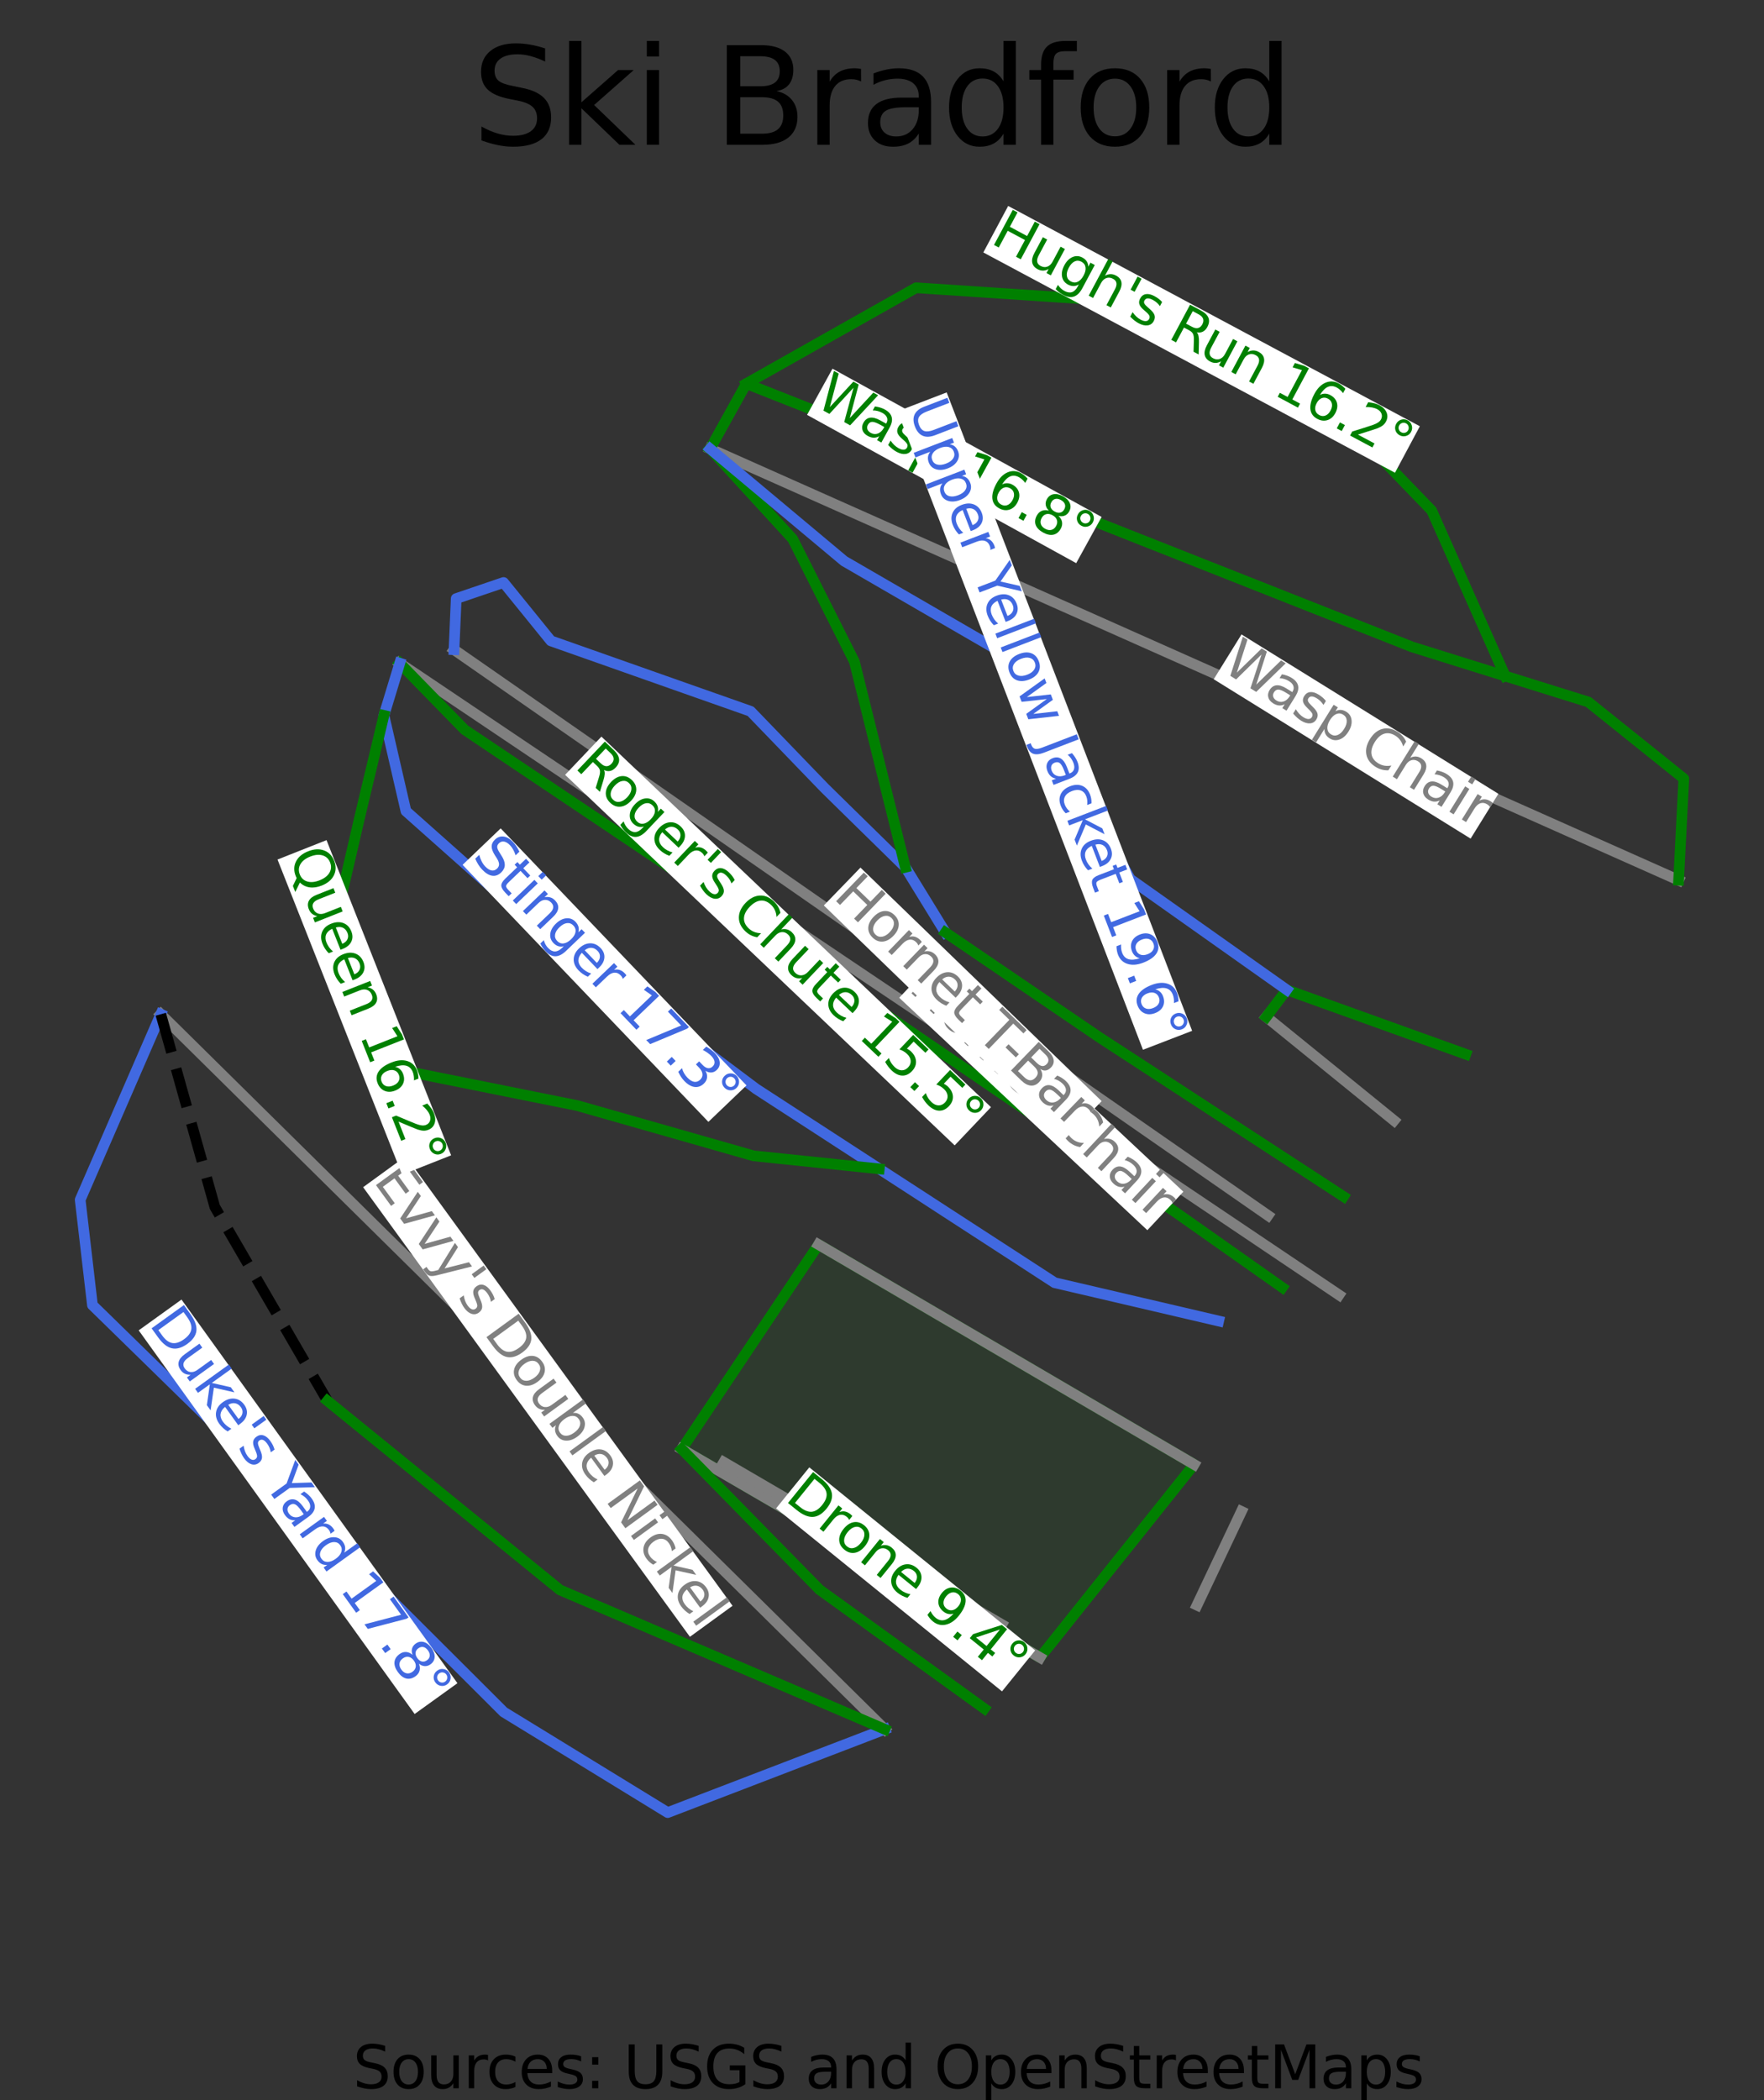 <?xml version="1.0" encoding="utf-8" standalone="no"?>
<!DOCTYPE svg PUBLIC "-//W3C//DTD SVG 1.1//EN"
  "http://www.w3.org/Graphics/SVG/1.1/DTD/svg11.dtd">
<svg height="78.695pt" version="1.1" viewBox="0 0 66.12 78.695" width="66.12pt" xmlns="http://www.w3.org/2000/svg" xmlns:xlink="http://www.w3.org/1999/xlink">
 <rect x="0" y="0" width="66.12" height="78.695" fill="#333333" stroke="none"/>
 <defs>
  <style type="text/css">*{stroke-linecap:butt;stroke-linejoin:round;}</style>
 </defs>
 <g id="figure_1">
  <g id="patch_1">
   <path d="M 0 78.695 
L 66.12 78.695 
L 66.12 0 
L 0 0 
z
" style="fill:none;"/>
  </g>
  <g id="axes_1">
   <g id="patch_2">
    <path clip-path="url(#pa4a0d0b57b)" d="M 30.68 46.631 
L 30.68 46.631 
L 30.039 47.589 
L 29.398 48.547 
L 28.758 49.505 
L 28.117 50.463 
L 27.476 51.421 
L 26.835 52.38 
L 26.194 53.338 
L 25.553 54.296 
L 27.232 55.272 
L 28.91 56.248 
L 30.589 57.224 
L 32.268 58.2 
L 33.946 59.176 
L 35.625 60.152 
L 37.303 61.128 
L 38.982 62.104 
L 39.704 61.2 
L 40.426 60.295 
L 41.148 59.391 
L 41.87 58.487 
L 42.593 57.583 
L 43.315 56.679 
L 44.037 55.775 
L 44.759 54.87 
z
" style="fill:#008000;opacity:0.1;"/>
   </g>
   <g id="patch_3">
    <path clip-path="url(#pa4a0d0b57b)" d="M 30.68 46.631 
L 30.68 46.631 
L 30.039 47.589 
L 29.398 48.547 
L 28.758 49.505 
L 28.117 50.463 
L 27.476 51.421 
L 26.835 52.38 
L 26.194 53.338 
L 25.553 54.296 
L 27.232 55.272 
L 28.91 56.248 
L 30.589 57.224 
L 32.268 58.2 
L 33.946 59.176 
L 35.625 60.152 
L 37.303 61.128 
L 38.982 62.104 
L 39.704 61.2 
L 40.426 60.295 
L 41.148 59.391 
L 41.87 58.487 
L 42.593 57.583 
L 43.315 56.679 
L 44.037 55.775 
L 44.759 54.87 
z
" style="fill:none;stroke:#008000;stroke-linejoin:miter;stroke-width:0.4;"/>
   </g>
   <g id="line2d_1">
    <path clip-path="url(#pa4a0d0b57b)" d="M 33.165 64.793 
L 29.294 60.972 
L 26.128 57.847 
L 22.962 54.721 
L 20.534 52.324 
L 18.106 49.927 
L 13.707 45.584 
L 9.308 41.241 
L 6.027 38.002 
" style="fill:none;stroke:#808080;stroke-linecap:square;stroke-width:0.4;"/>
   </g>
   <g id="line2d_2">
    <path clip-path="url(#pa4a0d0b57b)" d="M 46.532 56.63 
L 44.868 60.143 
" style="fill:none;stroke:#808080;stroke-linecap:square;stroke-width:0.4;"/>
   </g>
   <g id="line2d_3">
    <path clip-path="url(#pa4a0d0b57b)" d="M 44.759 54.87 
L 41.239 52.811 
L 37.72 50.751 
L 34.2 48.691 
L 30.68 46.631 
" style="fill:none;stroke:#808080;stroke-linecap:square;stroke-width:0.4;"/>
   </g>
   <g id="line2d_4">
    <path clip-path="url(#pa4a0d0b57b)" d="M 38.982 62.104 
L 35.625 60.152 
L 32.268 58.2 
L 28.91 56.248 
L 25.553 54.296 
" style="fill:none;stroke:#808080;stroke-linecap:square;stroke-width:0.4;"/>
   </g>
   <g id="line2d_5">
    <path clip-path="url(#pa4a0d0b57b)" d="M 37.548 60.866 
L 32.339 57.827 
L 27.13 54.788 
" style="fill:none;stroke:#808080;stroke-linecap:square;stroke-width:0.4;"/>
   </g>
   <g id="line2d_6">
    <path clip-path="url(#pa4a0d0b57b)" d="M 50.19 48.519 
L 45.069 45.076 
L 42.05 43.047 
L 39.031 41.017 
L 35.88 38.899 
L 32.728 36.78 
L 29.233 34.43 
L 25.737 32.079 
L 22.498 29.901 
L 19.259 27.724 
L 14.984 24.85 
" style="fill:none;stroke:#808080;stroke-linecap:square;stroke-width:0.4;"/>
   </g>
   <g id="line2d_7">
    <path clip-path="url(#pa4a0d0b57b)" d="M 47.528 45.541 
L 43.714 42.891 
L 39.9 40.241 
L 36.086 37.591 
L 32.273 34.942 
L 28.459 32.292 
L 24.645 29.642 
L 20.831 26.992 
L 17.018 24.342 
" style="fill:none;stroke:#808080;stroke-linecap:square;stroke-width:0.4;"/>
   </g>
   <g id="line2d_8">
    <path clip-path="url(#pa4a0d0b57b)" d="M 52.251 41.984 
L 47.465 38.101 
" style="fill:none;stroke:#808080;stroke-linecap:square;stroke-width:0.4;"/>
   </g>
   <g id="line2d_9">
    <path clip-path="url(#pa4a0d0b57b)" d="M 62.92 32.979 
L 58.113 30.839 
L 54.471 29.217 
L 50.829 27.596 
L 46.692 25.754 
L 42.555 23.913 
L 36.891 21.391 
L 31.599 19.035 
L 26.617 16.817 
" style="fill:none;stroke:#808080;stroke-linecap:square;stroke-width:0.4;"/>
   </g>
   <g id="line2d_10">
    <path clip-path="url(#pa4a0d0b57b)" d="M 26.617 16.817 
L 27.295 15.596 
L 27.973 14.374 
L 29.533 14.991 
L 31.092 15.607 
L 32.652 16.224 
L 34.212 16.841 
L 35.772 17.457 
L 37.332 18.074 
L 38.891 18.69 
L 40.451 19.307 
L 42.011 19.924 
L 43.571 20.54 
L 45.131 21.157 
L 46.69 21.773 
L 48.25 22.39 
L 49.81 23.006 
L 51.37 23.623 
L 52.93 24.24 
L 54.674 24.785 
L 56.419 25.33 
L 57.977 25.816 
L 59.535 26.302 
L 60.43 27.02 
L 61.325 27.738 
L 62.22 28.455 
L 63.115 29.173 
L 63.017 31.076 
L 62.92 32.979 
" style="fill:none;stroke:#008000;stroke-linecap:square;stroke-width:0.4;"/>
   </g>
   <g id="line2d_11">
    <path clip-path="url(#pa4a0d0b57b)" d="M 27.973 14.374 
L 29.564 13.476 
L 31.155 12.578 
L 32.747 11.68 
L 34.338 10.782 
L 36.05 10.895 
L 37.762 11.008 
L 39.474 11.122 
L 41.186 11.235 
L 42.149 11.605 
L 43.112 11.975 
L 44.075 12.345 
L 45.039 12.715 
L 46.002 13.085 
L 46.965 13.455 
L 47.928 13.825 
L 48.892 14.195 
L 50.085 15.428 
L 51.278 16.661 
L 52.47 17.894 
L 53.663 19.128 
L 54.352 20.678 
L 55.041 22.229 
L 55.73 23.779 
L 56.419 25.33 
" style="fill:none;stroke:#008000;stroke-linecap:square;stroke-width:0.4;"/>
   </g>
   <g id="line2d_12">
    <path clip-path="url(#pa4a0d0b57b)" d="M 17.018 24.342 
L 17.1 22.428 
L 18.875 21.825 
L 19.762 22.918 
L 20.649 24.012 
L 21.585 24.342 
L 22.521 24.672 
L 23.456 25.002 
L 24.392 25.332 
L 25.327 25.662 
L 26.263 25.992 
L 27.199 26.321 
L 28.134 26.651 
L 28.829 27.371 
L 29.523 28.09 
L 30.217 28.81 
L 30.912 29.529 
L 31.667 30.271 
L 32.423 31.012 
L 33.179 31.753 
L 33.935 32.495 
L 34.686 33.716 
L 35.437 34.938 
" style="fill:none;stroke:#4169e1;stroke-linecap:square;stroke-width:0.4;"/>
   </g>
   <g id="line2d_13">
    <path clip-path="url(#pa4a0d0b57b)" d="M 35.437 34.938 
L 36.881 35.921 
L 38.325 36.904 
L 39.768 37.887 
L 41.212 38.87 
L 42.355 39.615 
L 43.499 40.36 
L 44.642 41.106 
L 45.785 41.851 
L 46.929 42.596 
L 48.072 43.341 
L 49.216 44.086 
L 50.359 44.832 
" style="fill:none;stroke:#008000;stroke-linecap:square;stroke-width:0.4;"/>
   </g>
   <g id="line2d_14">
    <path clip-path="url(#pa4a0d0b57b)" d="M 47.465 38.101 
L 48.229 37.086 
L 49.907 37.69 
L 51.585 38.293 
L 53.263 38.897 
L 54.941 39.5 
" style="fill:none;stroke:#008000;stroke-linecap:square;stroke-width:0.4;"/>
   </g>
   <g id="line2d_15">
    <path clip-path="url(#pa4a0d0b57b)" d="M 26.617 16.817 
L 27.391 17.661 
L 28.165 18.505 
L 28.939 19.349 
L 29.712 20.193 
L 30.291 21.343 
L 30.869 22.493 
L 31.448 23.643 
L 32.027 24.794 
L 32.265 25.756 
L 32.504 26.719 
L 32.742 27.681 
L 32.981 28.644 
L 33.219 29.607 
L 33.458 30.569 
L 33.696 31.532 
L 33.935 32.495 
" style="fill:none;stroke:#008000;stroke-linecap:square;stroke-width:0.4;"/>
   </g>
   <g id="line2d_16">
    <path clip-path="url(#pa4a0d0b57b)" d="M 26.617 16.817 
L 27.873 17.869 
L 29.129 18.92 
L 30.385 19.971 
L 31.641 21.022 
L 33.203 21.927 
L 34.765 22.832 
L 36.328 23.737 
L 37.89 24.642 
L 38.526 25.83 
L 39.163 27.018 
L 39.799 28.206 
L 40.436 29.393 
L 40.918 30.28 
L 41.4 31.166 
L 41.882 32.052 
L 42.365 32.938 
L 43.831 33.975 
L 45.297 35.012 
L 46.763 36.049 
L 48.229 37.086 
" style="fill:none;stroke:#4169e1;stroke-linecap:square;stroke-width:0.4;"/>
   </g>
   <g id="line2d_17">
    <path clip-path="url(#pa4a0d0b57b)" d="M 14.984 24.85 
L 16.201 26.097 
L 17.418 27.343 
L 18.553 28.105 
L 19.689 28.868 
L 20.825 29.63 
L 21.96 30.392 
L 23.096 31.155 
L 24.231 31.917 
L 25.367 32.679 
L 26.502 33.442 
L 27.833 34.35 
L 29.163 35.258 
L 30.494 36.166 
L 31.824 37.074 
L 33.155 37.982 
L 34.485 38.89 
L 35.816 39.798 
L 37.146 40.706 
L 38.018 41.3 
L 38.89 41.894 
L 39.761 42.489 
L 40.633 43.083 
L 41.505 43.677 
L 42.377 44.271 
L 43.248 44.865 
L 44.12 45.46 
L 45.106 46.155 
L 46.093 46.85 
L 47.079 47.545 
L 48.065 48.24 
" style="fill:none;stroke:#008000;stroke-linecap:square;stroke-width:0.4;"/>
   </g>
   <g id="line2d_18">
    <path clip-path="url(#pa4a0d0b57b)" d="M 14.984 24.85 
L 14.687 25.827 
L 14.39 26.805 
L 14.803 28.599 
L 15.217 30.392 
L 16.226 31.289 
L 17.235 32.186 
L 18.244 33.083 
L 19.253 33.98 
L 20.389 34.832 
L 21.525 35.684 
L 22.66 36.536 
L 23.796 37.388 
L 24.931 38.24 
L 26.067 39.092 
L 27.202 39.944 
L 28.338 40.796 
L 29.493 41.546 
L 30.648 42.295 
L 31.803 43.045 
L 32.958 43.795 
L 33.78 44.328 
L 34.602 44.861 
L 35.423 45.395 
L 36.245 45.928 
L 37.067 46.461 
L 37.889 46.994 
L 38.71 47.527 
L 39.532 48.061 
L 41.069 48.419 
L 42.606 48.778 
L 44.142 49.137 
L 45.679 49.496 
" style="fill:none;stroke:#4169e1;stroke-linecap:square;stroke-width:0.4;"/>
   </g>
   <g id="line2d_19">
    <path clip-path="url(#pa4a0d0b57b)" d="M 14.39 26.805 
L 14.161 27.769 
L 13.932 28.733 
L 13.702 29.697 
L 13.473 30.661 
L 13.198 31.849 
L 12.922 33.038 
L 12.647 34.226 
L 12.371 35.414 
L 13.013 36.58 
L 13.656 37.746 
L 14.298 38.912 
L 14.94 40.078 
L 16.615 40.415 
L 18.29 40.751 
L 19.964 41.088 
L 21.639 41.424 
L 23.291 41.895 
L 24.943 42.365 
L 26.595 42.836 
L 28.246 43.307 
L 29.424 43.429 
L 30.602 43.551 
L 31.78 43.673 
L 32.958 43.795 
" style="fill:none;stroke:#008000;stroke-linecap:square;stroke-width:0.4;"/>
   </g>
   <g id="line2d_20">
    <path clip-path="url(#pa4a0d0b57b)" d="M 6.027 38.002 
L 5.272 39.74 
L 4.516 41.478 
L 3.761 43.216 
L 3.005 44.954 
L 3.12 45.94 
L 3.235 46.927 
L 3.35 47.913 
L 3.465 48.9 
L 4.291 49.707 
L 5.117 50.514 
L 5.943 51.321 
L 6.768 52.129 
L 7.594 52.936 
L 8.42 53.743 
L 9.245 54.55 
L 10.071 55.357 
L 11.172 56.456 
L 12.274 57.555 
L 13.375 58.653 
L 14.476 59.752 
L 15.577 60.851 
L 16.678 61.949 
L 17.78 63.048 
L 18.881 64.147 
L 20.418 65.088 
L 21.954 66.03 
L 23.491 66.972 
L 25.028 67.914 
L 26.045 67.524 
L 27.062 67.134 
L 28.079 66.744 
L 29.096 66.354 
L 30.114 65.963 
L 31.131 65.573 
L 32.148 65.183 
L 33.165 64.793 
" style="fill:none;stroke:#4169e1;stroke-linecap:square;stroke-width:0.4;"/>
   </g>
   <g id="line2d_21">
    <path clip-path="url(#pa4a0d0b57b)" d="M 6.027 38.002 
L 6.534 39.807 
L 7.04 41.612 
L 7.546 43.417 
L 8.052 45.222 
L 8.58 46.13 
L 9.108 47.039 
L 9.635 47.947 
L 10.163 48.855 
L 10.691 49.763 
L 11.218 50.671 
L 11.746 51.579 
L 12.274 52.487 
" style="fill:none;stroke:#000000;stroke-dasharray:1.48,0.64;stroke-dashoffset:0;stroke-width:0.4;"/>
   </g>
   <g id="line2d_22">
    <path clip-path="url(#pa4a0d0b57b)" d="M 12.274 52.487 
L 13.363 53.373 
L 14.453 54.258 
L 15.543 55.144 
L 16.632 56.03 
L 17.722 56.916 
L 18.812 57.801 
L 19.902 58.687 
L 20.991 59.573 
L 22.513 60.225 
L 24.035 60.878 
L 25.556 61.531 
L 27.078 62.183 
L 28.6 62.836 
L 30.122 63.488 
L 31.643 64.141 
L 33.165 64.793 
" style="fill:none;stroke:#008000;stroke-linecap:square;stroke-width:0.4;"/>
   </g>
   <g id="line2d_23">
    <path clip-path="url(#pa4a0d0b57b)" d="M 25.553 54.296 
L 26.846 55.613 
L 28.138 56.931 
L 29.43 58.248 
L 30.722 59.565 
L 32.265 60.678 
L 33.808 61.791 
L 35.351 62.903 
L 36.894 64.016 
" style="fill:none;stroke:#008000;stroke-linecap:square;stroke-width:0.4;"/>
   </g>
   <g id="text_1">
    <g id="patch_4">
     <path d="M 13.611 44.482 
L 25.86 61.328 
L 27.458 60.166 
L 15.209 43.32 
z
" style="fill:#ffffff;"/>
    </g>
    <!-- Evvy's Double Nickel -->
    <g style="fill:#808080;" transform="translate(13.975 44.242)rotate(-306.021)scale(0.02 -0.02)">
     <defs>
      <path d="M 628 4666 
L 3578 4666 
L 3578 4134 
L 1259 4134 
L 1259 2753 
L 3481 2753 
L 3481 2222 
L 1259 2222 
L 1259 531 
L 3634 531 
L 3634 0 
L 628 0 
L 628 4666 
z
" id="DejaVuSans-45" transform="scale(0.016)"/>
      <path d="M 191 3500 
L 800 3500 
L 1894 563 
L 2988 3500 
L 3597 3500 
L 2284 0 
L 1503 0 
L 191 3500 
z
" id="DejaVuSans-76" transform="scale(0.016)"/>
      <path d="M 2059 -325 
Q 1816 -950 1584 -1140 
Q 1353 -1331 966 -1331 
L 506 -1331 
L 506 -850 
L 844 -850 
Q 1081 -850 1212 -737 
Q 1344 -625 1503 -206 
L 1606 56 
L 191 3500 
L 800 3500 
L 1894 763 
L 2988 3500 
L 3597 3500 
L 2059 -325 
z
" id="DejaVuSans-79" transform="scale(0.016)"/>
      <path d="M 1147 4666 
L 1147 2931 
L 616 2931 
L 616 4666 
L 1147 4666 
z
" id="DejaVuSans-27" transform="scale(0.016)"/>
      <path d="M 2834 3397 
L 2834 2853 
Q 2591 2978 2328 3040 
Q 2066 3103 1784 3103 
Q 1356 3103 1142 2972 
Q 928 2841 928 2578 
Q 928 2378 1081 2264 
Q 1234 2150 1697 2047 
L 1894 2003 
Q 2506 1872 2764 1633 
Q 3022 1394 3022 966 
Q 3022 478 2636 193 
Q 2250 -91 1575 -91 
Q 1294 -91 989 -36 
Q 684 19 347 128 
L 347 722 
Q 666 556 975 473 
Q 1284 391 1588 391 
Q 1994 391 2212 530 
Q 2431 669 2431 922 
Q 2431 1156 2273 1281 
Q 2116 1406 1581 1522 
L 1381 1569 
Q 847 1681 609 1914 
Q 372 2147 372 2553 
Q 372 3047 722 3315 
Q 1072 3584 1716 3584 
Q 2034 3584 2315 3537 
Q 2597 3491 2834 3397 
z
" id="DejaVuSans-73" transform="scale(0.016)"/>
      <path id="DejaVuSans-20" transform="scale(0.016)"/>
      <path d="M 1259 4147 
L 1259 519 
L 2022 519 
Q 2988 519 3436 956 
Q 3884 1394 3884 2338 
Q 3884 3275 3436 3711 
Q 2988 4147 2022 4147 
L 1259 4147 
z
M 628 4666 
L 1925 4666 
Q 3281 4666 3915 4102 
Q 4550 3538 4550 2338 
Q 4550 1131 3912 565 
Q 3275 0 1925 0 
L 628 0 
L 628 4666 
z
" id="DejaVuSans-44" transform="scale(0.016)"/>
      <path d="M 1959 3097 
Q 1497 3097 1228 2736 
Q 959 2375 959 1747 
Q 959 1119 1226 758 
Q 1494 397 1959 397 
Q 2419 397 2687 759 
Q 2956 1122 2956 1747 
Q 2956 2369 2687 2733 
Q 2419 3097 1959 3097 
z
M 1959 3584 
Q 2709 3584 3137 3096 
Q 3566 2609 3566 1747 
Q 3566 888 3137 398 
Q 2709 -91 1959 -91 
Q 1206 -91 779 398 
Q 353 888 353 1747 
Q 353 2609 779 3096 
Q 1206 3584 1959 3584 
z
" id="DejaVuSans-6f" transform="scale(0.016)"/>
      <path d="M 544 1381 
L 544 3500 
L 1119 3500 
L 1119 1403 
Q 1119 906 1312 657 
Q 1506 409 1894 409 
Q 2359 409 2629 706 
Q 2900 1003 2900 1516 
L 2900 3500 
L 3475 3500 
L 3475 0 
L 2900 0 
L 2900 538 
Q 2691 219 2414 64 
Q 2138 -91 1772 -91 
Q 1169 -91 856 284 
Q 544 659 544 1381 
z
M 1991 3584 
L 1991 3584 
z
" id="DejaVuSans-75" transform="scale(0.016)"/>
      <path d="M 3116 1747 
Q 3116 2381 2855 2742 
Q 2594 3103 2138 3103 
Q 1681 3103 1420 2742 
Q 1159 2381 1159 1747 
Q 1159 1113 1420 752 
Q 1681 391 2138 391 
Q 2594 391 2855 752 
Q 3116 1113 3116 1747 
z
M 1159 2969 
Q 1341 3281 1617 3432 
Q 1894 3584 2278 3584 
Q 2916 3584 3314 3078 
Q 3713 2572 3713 1747 
Q 3713 922 3314 415 
Q 2916 -91 2278 -91 
Q 1894 -91 1617 61 
Q 1341 213 1159 525 
L 1159 0 
L 581 0 
L 581 4863 
L 1159 4863 
L 1159 2969 
z
" id="DejaVuSans-62" transform="scale(0.016)"/>
      <path d="M 603 4863 
L 1178 4863 
L 1178 0 
L 603 0 
L 603 4863 
z
" id="DejaVuSans-6c" transform="scale(0.016)"/>
      <path d="M 3597 1894 
L 3597 1613 
L 953 1613 
Q 991 1019 1311 708 
Q 1631 397 2203 397 
Q 2534 397 2845 478 
Q 3156 559 3463 722 
L 3463 178 
Q 3153 47 2828 -22 
Q 2503 -91 2169 -91 
Q 1331 -91 842 396 
Q 353 884 353 1716 
Q 353 2575 817 3079 
Q 1281 3584 2069 3584 
Q 2775 3584 3186 3129 
Q 3597 2675 3597 1894 
z
M 3022 2063 
Q 3016 2534 2758 2815 
Q 2500 3097 2075 3097 
Q 1594 3097 1305 2825 
Q 1016 2553 972 2059 
L 3022 2063 
z
" id="DejaVuSans-65" transform="scale(0.016)"/>
      <path d="M 628 4666 
L 1478 4666 
L 3547 763 
L 3547 4666 
L 4159 4666 
L 4159 0 
L 3309 0 
L 1241 3903 
L 1241 0 
L 628 0 
L 628 4666 
z
" id="DejaVuSans-4e" transform="scale(0.016)"/>
      <path d="M 603 3500 
L 1178 3500 
L 1178 0 
L 603 0 
L 603 3500 
z
M 603 4863 
L 1178 4863 
L 1178 4134 
L 603 4134 
L 603 4863 
z
" id="DejaVuSans-69" transform="scale(0.016)"/>
      <path d="M 3122 3366 
L 3122 2828 
Q 2878 2963 2633 3030 
Q 2388 3097 2138 3097 
Q 1578 3097 1268 2742 
Q 959 2388 959 1747 
Q 959 1106 1268 751 
Q 1578 397 2138 397 
Q 2388 397 2633 464 
Q 2878 531 3122 666 
L 3122 134 
Q 2881 22 2623 -34 
Q 2366 -91 2075 -91 
Q 1284 -91 818 406 
Q 353 903 353 1747 
Q 353 2603 823 3093 
Q 1294 3584 2113 3584 
Q 2378 3584 2631 3529 
Q 2884 3475 3122 3366 
z
" id="DejaVuSans-63" transform="scale(0.016)"/>
      <path d="M 581 4863 
L 1159 4863 
L 1159 1991 
L 2875 3500 
L 3609 3500 
L 1753 1863 
L 3688 0 
L 2938 0 
L 1159 1709 
L 1159 0 
L 581 0 
L 581 4863 
z
" id="DejaVuSans-6b" transform="scale(0.016)"/>
     </defs>
     <use xlink:href="#DejaVuSans-45"/>
     <use x="63.184" xlink:href="#DejaVuSans-76"/>
     <use x="122.363" xlink:href="#DejaVuSans-76"/>
     <use x="181.543" xlink:href="#DejaVuSans-79"/>
     <use x="240.723" xlink:href="#DejaVuSans-27"/>
     <use x="268.213" xlink:href="#DejaVuSans-73"/>
     <use x="320.312" xlink:href="#DejaVuSans-20"/>
     <use x="352.1" xlink:href="#DejaVuSans-44"/>
     <use x="429.102" xlink:href="#DejaVuSans-6f"/>
     <use x="490.283" xlink:href="#DejaVuSans-75"/>
     <use x="553.662" xlink:href="#DejaVuSans-62"/>
     <use x="617.139" xlink:href="#DejaVuSans-6c"/>
     <use x="644.922" xlink:href="#DejaVuSans-65"/>
     <use x="706.445" xlink:href="#DejaVuSans-20"/>
     <use x="738.232" xlink:href="#DejaVuSans-4e"/>
     <use x="813.037" xlink:href="#DejaVuSans-69"/>
     <use x="840.82" xlink:href="#DejaVuSans-63"/>
     <use x="895.801" xlink:href="#DejaVuSans-6b"/>
     <use x="950.086" xlink:href="#DejaVuSans-65"/>
     <use x="1011.609" xlink:href="#DejaVuSans-6c"/>
    </g>
   </g>
   <g id="text_2">
    <g id="patch_5">
     <path d="M 33.706 37.385 
L 43.006 46.093 
L 44.356 44.65 
L 35.056 35.942 
z
" style="fill:#ffffff;"/>
    </g>
    <!-- Hornet Chair -->
    <g style="fill:#808080;" transform="translate(34.019 37.08)rotate(-316.883)scale(0.02 -0.02)">
     <defs>
      <path d="M 628 4666 
L 1259 4666 
L 1259 2753 
L 3553 2753 
L 3553 4666 
L 4184 4666 
L 4184 0 
L 3553 0 
L 3553 2222 
L 1259 2222 
L 1259 0 
L 628 0 
L 628 4666 
z
" id="DejaVuSans-48" transform="scale(0.016)"/>
      <path d="M 2631 2963 
Q 2534 3019 2420 3045 
Q 2306 3072 2169 3072 
Q 1681 3072 1420 2755 
Q 1159 2438 1159 1844 
L 1159 0 
L 581 0 
L 581 3500 
L 1159 3500 
L 1159 2956 
Q 1341 3275 1631 3429 
Q 1922 3584 2338 3584 
Q 2397 3584 2469 3576 
Q 2541 3569 2628 3553 
L 2631 2963 
z
" id="DejaVuSans-72" transform="scale(0.016)"/>
      <path d="M 3513 2113 
L 3513 0 
L 2938 0 
L 2938 2094 
Q 2938 2591 2744 2837 
Q 2550 3084 2163 3084 
Q 1697 3084 1428 2787 
Q 1159 2491 1159 1978 
L 1159 0 
L 581 0 
L 581 3500 
L 1159 3500 
L 1159 2956 
Q 1366 3272 1645 3428 
Q 1925 3584 2291 3584 
Q 2894 3584 3203 3211 
Q 3513 2838 3513 2113 
z
" id="DejaVuSans-6e" transform="scale(0.016)"/>
      <path d="M 1172 4494 
L 1172 3500 
L 2356 3500 
L 2356 3053 
L 1172 3053 
L 1172 1153 
Q 1172 725 1289 603 
Q 1406 481 1766 481 
L 2356 481 
L 2356 0 
L 1766 0 
Q 1100 0 847 248 
Q 594 497 594 1153 
L 594 3053 
L 172 3053 
L 172 3500 
L 594 3500 
L 594 4494 
L 1172 4494 
z
" id="DejaVuSans-74" transform="scale(0.016)"/>
      <path d="M 4122 4306 
L 4122 3641 
Q 3803 3938 3442 4084 
Q 3081 4231 2675 4231 
Q 1875 4231 1450 3742 
Q 1025 3253 1025 2328 
Q 1025 1406 1450 917 
Q 1875 428 2675 428 
Q 3081 428 3442 575 
Q 3803 722 4122 1019 
L 4122 359 
Q 3791 134 3420 21 
Q 3050 -91 2638 -91 
Q 1578 -91 968 557 
Q 359 1206 359 2328 
Q 359 3453 968 4101 
Q 1578 4750 2638 4750 
Q 3056 4750 3426 4639 
Q 3797 4528 4122 4306 
z
" id="DejaVuSans-43" transform="scale(0.016)"/>
      <path d="M 3513 2113 
L 3513 0 
L 2938 0 
L 2938 2094 
Q 2938 2591 2744 2837 
Q 2550 3084 2163 3084 
Q 1697 3084 1428 2787 
Q 1159 2491 1159 1978 
L 1159 0 
L 581 0 
L 581 4863 
L 1159 4863 
L 1159 2956 
Q 1366 3272 1645 3428 
Q 1925 3584 2291 3584 
Q 2894 3584 3203 3211 
Q 3513 2838 3513 2113 
z
" id="DejaVuSans-68" transform="scale(0.016)"/>
      <path d="M 2194 1759 
Q 1497 1759 1228 1600 
Q 959 1441 959 1056 
Q 959 750 1161 570 
Q 1363 391 1709 391 
Q 2188 391 2477 730 
Q 2766 1069 2766 1631 
L 2766 1759 
L 2194 1759 
z
M 3341 1997 
L 3341 0 
L 2766 0 
L 2766 531 
Q 2569 213 2275 61 
Q 1981 -91 1556 -91 
Q 1019 -91 701 211 
Q 384 513 384 1019 
Q 384 1609 779 1909 
Q 1175 2209 1959 2209 
L 2766 2209 
L 2766 2266 
Q 2766 2663 2505 2880 
Q 2244 3097 1772 3097 
Q 1472 3097 1187 3025 
Q 903 2953 641 2809 
L 641 3341 
Q 956 3463 1253 3523 
Q 1550 3584 1831 3584 
Q 2591 3584 2966 3190 
Q 3341 2797 3341 1997 
z
" id="DejaVuSans-61" transform="scale(0.016)"/>
     </defs>
     <use xlink:href="#DejaVuSans-48"/>
     <use x="75.195" xlink:href="#DejaVuSans-6f"/>
     <use x="136.377" xlink:href="#DejaVuSans-72"/>
     <use x="175.74" xlink:href="#DejaVuSans-6e"/>
     <use x="239.119" xlink:href="#DejaVuSans-65"/>
     <use x="300.643" xlink:href="#DejaVuSans-74"/>
     <use x="339.852" xlink:href="#DejaVuSans-20"/>
     <use x="371.639" xlink:href="#DejaVuSans-43"/>
     <use x="441.463" xlink:href="#DejaVuSans-68"/>
     <use x="504.842" xlink:href="#DejaVuSans-61"/>
     <use x="566.121" xlink:href="#DejaVuSans-69"/>
     <use x="593.904" xlink:href="#DejaVuSans-72"/>
    </g>
   </g>
   <g id="text_3">
    <g id="patch_6">
     <path d="M 30.879 33.926 
L 39.919 42.676 
L 41.293 41.257 
L 32.253 32.507 
z
" style="fill:#ffffff;"/>
    </g>
    <!-- Hornet T-Bar -->
    <g style="fill:#808080;" transform="translate(31.197 33.627)rotate(-315.935)scale(0.02 -0.02)">
     <defs>
      <path d="M -19 4666 
L 3928 4666 
L 3928 4134 
L 2272 4134 
L 2272 0 
L 1638 0 
L 1638 4134 
L -19 4134 
L -19 4666 
z
" id="DejaVuSans-54" transform="scale(0.016)"/>
      <path d="M 313 2009 
L 1997 2009 
L 1997 1497 
L 313 1497 
L 313 2009 
z
" id="DejaVuSans-2d" transform="scale(0.016)"/>
      <path d="M 1259 2228 
L 1259 519 
L 2272 519 
Q 2781 519 3026 730 
Q 3272 941 3272 1375 
Q 3272 1813 3026 2020 
Q 2781 2228 2272 2228 
L 1259 2228 
z
M 1259 4147 
L 1259 2741 
L 2194 2741 
Q 2656 2741 2882 2914 
Q 3109 3088 3109 3444 
Q 3109 3797 2882 3972 
Q 2656 4147 2194 4147 
L 1259 4147 
z
M 628 4666 
L 2241 4666 
Q 2963 4666 3353 4366 
Q 3744 4066 3744 3513 
Q 3744 3084 3544 2831 
Q 3344 2578 2956 2516 
Q 3422 2416 3680 2098 
Q 3938 1781 3938 1306 
Q 3938 681 3513 340 
Q 3088 0 2303 0 
L 628 0 
L 628 4666 
z
" id="DejaVuSans-42" transform="scale(0.016)"/>
     </defs>
     <use xlink:href="#DejaVuSans-48"/>
     <use x="75.195" xlink:href="#DejaVuSans-6f"/>
     <use x="136.377" xlink:href="#DejaVuSans-72"/>
     <use x="175.74" xlink:href="#DejaVuSans-6e"/>
     <use x="239.119" xlink:href="#DejaVuSans-65"/>
     <use x="300.643" xlink:href="#DejaVuSans-74"/>
     <use x="339.852" xlink:href="#DejaVuSans-20"/>
     <use x="371.639" xlink:href="#DejaVuSans-54"/>
     <use x="423.598" xlink:href="#DejaVuSans-2d"/>
     <use x="456.057" xlink:href="#DejaVuSans-42"/>
     <use x="524.66" xlink:href="#DejaVuSans-61"/>
     <use x="585.939" xlink:href="#DejaVuSans-72"/>
    </g>
   </g>
   <g id="text_4">
    <g id="patch_7">
     <path d="M 45.494 25.45 
L 55.123 31.421 
L 56.164 29.742 
L 46.535 23.771 
z
" style="fill:#ffffff;"/>
    </g>
    <!-- Wasp Chair -->
    <g style="fill:#808080;" transform="translate(45.741 25.09)rotate(-328.197)scale(0.02 -0.02)">
     <defs>
      <path d="M 213 4666 
L 850 4666 
L 1831 722 
L 2809 4666 
L 3519 4666 
L 4500 722 
L 5478 4666 
L 6119 4666 
L 4947 0 
L 4153 0 
L 3169 4050 
L 2175 0 
L 1381 0 
L 213 4666 
z
" id="DejaVuSans-57" transform="scale(0.016)"/>
      <path d="M 1159 525 
L 1159 -1331 
L 581 -1331 
L 581 3500 
L 1159 3500 
L 1159 2969 
Q 1341 3281 1617 3432 
Q 1894 3584 2278 3584 
Q 2916 3584 3314 3078 
Q 3713 2572 3713 1747 
Q 3713 922 3314 415 
Q 2916 -91 2278 -91 
Q 1894 -91 1617 61 
Q 1341 213 1159 525 
z
M 3116 1747 
Q 3116 2381 2855 2742 
Q 2594 3103 2138 3103 
Q 1681 3103 1420 2742 
Q 1159 2381 1159 1747 
Q 1159 1113 1420 752 
Q 1681 391 2138 391 
Q 2594 391 2855 752 
Q 3116 1113 3116 1747 
z
" id="DejaVuSans-70" transform="scale(0.016)"/>
     </defs>
     <use xlink:href="#DejaVuSans-57"/>
     <use x="92.502" xlink:href="#DejaVuSans-61"/>
     <use x="153.781" xlink:href="#DejaVuSans-73"/>
     <use x="205.881" xlink:href="#DejaVuSans-70"/>
     <use x="269.357" xlink:href="#DejaVuSans-20"/>
     <use x="301.145" xlink:href="#DejaVuSans-43"/>
     <use x="370.969" xlink:href="#DejaVuSans-68"/>
     <use x="434.348" xlink:href="#DejaVuSans-61"/>
     <use x="495.627" xlink:href="#DejaVuSans-69"/>
     <use x="523.41" xlink:href="#DejaVuSans-72"/>
    </g>
   </g>
   <g id="text_5">
    <g id="patch_8">
     <path d="M 30.251 15.545 
L 40.339 21.1 
L 41.292 19.369 
L 31.204 13.814 
z
" style="fill:#ffffff;"/>
    </g>
    <!-- Wasp 16.8° -->
    <g style="fill:#008000;" transform="translate(30.479 15.173)rotate(-331.16)scale(0.02 -0.02)">
     <defs>
      <path d="M 794 531 
L 1825 531 
L 1825 4091 
L 703 3866 
L 703 4441 
L 1819 4666 
L 2450 4666 
L 2450 531 
L 3481 531 
L 3481 0 
L 794 0 
L 794 531 
z
" id="DejaVuSans-31" transform="scale(0.016)"/>
      <path d="M 2113 2584 
Q 1688 2584 1439 2293 
Q 1191 2003 1191 1497 
Q 1191 994 1439 701 
Q 1688 409 2113 409 
Q 2538 409 2786 701 
Q 3034 994 3034 1497 
Q 3034 2003 2786 2293 
Q 2538 2584 2113 2584 
z
M 3366 4563 
L 3366 3988 
Q 3128 4100 2886 4159 
Q 2644 4219 2406 4219 
Q 1781 4219 1451 3797 
Q 1122 3375 1075 2522 
Q 1259 2794 1537 2939 
Q 1816 3084 2150 3084 
Q 2853 3084 3261 2657 
Q 3669 2231 3669 1497 
Q 3669 778 3244 343 
Q 2819 -91 2113 -91 
Q 1303 -91 875 529 
Q 447 1150 447 2328 
Q 447 3434 972 4092 
Q 1497 4750 2381 4750 
Q 2619 4750 2861 4703 
Q 3103 4656 3366 4563 
z
" id="DejaVuSans-36" transform="scale(0.016)"/>
      <path d="M 684 794 
L 1344 794 
L 1344 0 
L 684 0 
L 684 794 
z
" id="DejaVuSans-2e" transform="scale(0.016)"/>
      <path d="M 2034 2216 
Q 1584 2216 1326 1975 
Q 1069 1734 1069 1313 
Q 1069 891 1326 650 
Q 1584 409 2034 409 
Q 2484 409 2743 651 
Q 3003 894 3003 1313 
Q 3003 1734 2745 1975 
Q 2488 2216 2034 2216 
z
M 1403 2484 
Q 997 2584 770 2862 
Q 544 3141 544 3541 
Q 544 4100 942 4425 
Q 1341 4750 2034 4750 
Q 2731 4750 3128 4425 
Q 3525 4100 3525 3541 
Q 3525 3141 3298 2862 
Q 3072 2584 2669 2484 
Q 3125 2378 3379 2068 
Q 3634 1759 3634 1313 
Q 3634 634 3220 271 
Q 2806 -91 2034 -91 
Q 1263 -91 848 271 
Q 434 634 434 1313 
Q 434 1759 690 2068 
Q 947 2378 1403 2484 
z
M 1172 3481 
Q 1172 3119 1398 2916 
Q 1625 2713 2034 2713 
Q 2441 2713 2670 2916 
Q 2900 3119 2900 3481 
Q 2900 3844 2670 4047 
Q 2441 4250 2034 4250 
Q 1625 4250 1398 4047 
Q 1172 3844 1172 3481 
z
" id="DejaVuSans-38" transform="scale(0.016)"/>
      <path d="M 1600 4347 
Q 1350 4347 1178 4173 
Q 1006 4000 1006 3750 
Q 1006 3503 1178 3333 
Q 1350 3163 1600 3163 
Q 1850 3163 2022 3333 
Q 2194 3503 2194 3750 
Q 2194 3997 2020 4172 
Q 1847 4347 1600 4347 
z
M 1600 4750 
Q 1800 4750 1984 4673 
Q 2169 4597 2303 4453 
Q 2447 4313 2519 4134 
Q 2591 3956 2591 3750 
Q 2591 3338 2302 3052 
Q 2013 2766 1594 2766 
Q 1172 2766 890 3047 
Q 609 3328 609 3750 
Q 609 4169 896 4459 
Q 1184 4750 1600 4750 
z
" id="DejaVuSans-b0" transform="scale(0.016)"/>
     </defs>
     <use xlink:href="#DejaVuSans-57"/>
     <use x="92.502" xlink:href="#DejaVuSans-61"/>
     <use x="153.781" xlink:href="#DejaVuSans-73"/>
     <use x="205.881" xlink:href="#DejaVuSans-70"/>
     <use x="269.357" xlink:href="#DejaVuSans-20"/>
     <use x="301.145" xlink:href="#DejaVuSans-31"/>
     <use x="364.768" xlink:href="#DejaVuSans-36"/>
     <use x="428.391" xlink:href="#DejaVuSans-2e"/>
     <use x="460.178" xlink:href="#DejaVuSans-38"/>
     <use x="523.801" xlink:href="#DejaVuSans-b0"/>
    </g>
   </g>
   <g id="text_6">
    <g id="patch_9">
     <path d="M 36.858 9.459 
L 52.288 17.713 
L 53.22 15.971 
L 37.789 7.717 
z
" style="fill:#ffffff;"/>
    </g>
    <!-- Hugh's Run 16.2° -->
    <g style="fill:#008000;" transform="translate(37.081 9.084)rotate(-331.856)scale(0.02 -0.02)">
     <defs>
      <path d="M 2906 1791 
Q 2906 2416 2648 2759 
Q 2391 3103 1925 3103 
Q 1463 3103 1205 2759 
Q 947 2416 947 1791 
Q 947 1169 1205 825 
Q 1463 481 1925 481 
Q 2391 481 2648 825 
Q 2906 1169 2906 1791 
z
M 3481 434 
Q 3481 -459 3084 -895 
Q 2688 -1331 1869 -1331 
Q 1566 -1331 1297 -1286 
Q 1028 -1241 775 -1147 
L 775 -588 
Q 1028 -725 1275 -790 
Q 1522 -856 1778 -856 
Q 2344 -856 2625 -561 
Q 2906 -266 2906 331 
L 2906 616 
Q 2728 306 2450 153 
Q 2172 0 1784 0 
Q 1141 0 747 490 
Q 353 981 353 1791 
Q 353 2603 747 3093 
Q 1141 3584 1784 3584 
Q 2172 3584 2450 3431 
Q 2728 3278 2906 2969 
L 2906 3500 
L 3481 3500 
L 3481 434 
z
" id="DejaVuSans-67" transform="scale(0.016)"/>
      <path d="M 2841 2188 
Q 3044 2119 3236 1894 
Q 3428 1669 3622 1275 
L 4263 0 
L 3584 0 
L 2988 1197 
Q 2756 1666 2539 1819 
Q 2322 1972 1947 1972 
L 1259 1972 
L 1259 0 
L 628 0 
L 628 4666 
L 2053 4666 
Q 2853 4666 3247 4331 
Q 3641 3997 3641 3322 
Q 3641 2881 3436 2590 
Q 3231 2300 2841 2188 
z
M 1259 4147 
L 1259 2491 
L 2053 2491 
Q 2509 2491 2742 2702 
Q 2975 2913 2975 3322 
Q 2975 3731 2742 3939 
Q 2509 4147 2053 4147 
L 1259 4147 
z
" id="DejaVuSans-52" transform="scale(0.016)"/>
      <path d="M 1228 531 
L 3431 531 
L 3431 0 
L 469 0 
L 469 531 
Q 828 903 1448 1529 
Q 2069 2156 2228 2338 
Q 2531 2678 2651 2914 
Q 2772 3150 2772 3378 
Q 2772 3750 2511 3984 
Q 2250 4219 1831 4219 
Q 1534 4219 1204 4116 
Q 875 4013 500 3803 
L 500 4441 
Q 881 4594 1212 4672 
Q 1544 4750 1819 4750 
Q 2544 4750 2975 4387 
Q 3406 4025 3406 3419 
Q 3406 3131 3298 2873 
Q 3191 2616 2906 2266 
Q 2828 2175 2409 1742 
Q 1991 1309 1228 531 
z
" id="DejaVuSans-32" transform="scale(0.016)"/>
     </defs>
     <use xlink:href="#DejaVuSans-48"/>
     <use x="75.195" xlink:href="#DejaVuSans-75"/>
     <use x="138.574" xlink:href="#DejaVuSans-67"/>
     <use x="202.051" xlink:href="#DejaVuSans-68"/>
     <use x="265.43" xlink:href="#DejaVuSans-27"/>
     <use x="292.92" xlink:href="#DejaVuSans-73"/>
     <use x="345.02" xlink:href="#DejaVuSans-20"/>
     <use x="376.807" xlink:href="#DejaVuSans-52"/>
     <use x="441.789" xlink:href="#DejaVuSans-75"/>
     <use x="505.168" xlink:href="#DejaVuSans-6e"/>
     <use x="568.547" xlink:href="#DejaVuSans-20"/>
     <use x="600.334" xlink:href="#DejaVuSans-31"/>
     <use x="663.957" xlink:href="#DejaVuSans-36"/>
     <use x="727.58" xlink:href="#DejaVuSans-2e"/>
     <use x="759.367" xlink:href="#DejaVuSans-32"/>
     <use x="822.99" xlink:href="#DejaVuSans-b0"/>
    </g>
   </g>
   <g id="text_7">
    <g id="patch_10">
     <path d="M 33.64 15.412 
L 42.842 39.333 
L 44.685 38.623 
L 35.484 14.703 
z
" style="fill:#ffffff;"/>
    </g>
    <!-- Upper Yellow Jacket 19.6° -->
    <g style="fill:#4169e1;" transform="translate(34.054 15.274)rotate(-291.039)scale(0.02 -0.02)">
     <defs>
      <path d="M 556 4666 
L 1191 4666 
L 1191 1831 
Q 1191 1081 1462 751 
Q 1734 422 2344 422 
Q 2950 422 3222 751 
Q 3494 1081 3494 1831 
L 3494 4666 
L 4128 4666 
L 4128 1753 
Q 4128 841 3676 375 
Q 3225 -91 2344 -91 
Q 1459 -91 1007 375 
Q 556 841 556 1753 
L 556 4666 
z
" id="DejaVuSans-55" transform="scale(0.016)"/>
      <path d="M -13 4666 
L 666 4666 
L 1959 2747 
L 3244 4666 
L 3922 4666 
L 2272 2222 
L 2272 0 
L 1638 0 
L 1638 2222 
L -13 4666 
z
" id="DejaVuSans-59" transform="scale(0.016)"/>
      <path d="M 269 3500 
L 844 3500 
L 1563 769 
L 2278 3500 
L 2956 3500 
L 3675 769 
L 4391 3500 
L 4966 3500 
L 4050 0 
L 3372 0 
L 2619 2869 
L 1863 0 
L 1184 0 
L 269 3500 
z
" id="DejaVuSans-77" transform="scale(0.016)"/>
      <path d="M 628 4666 
L 1259 4666 
L 1259 325 
Q 1259 -519 939 -900 
Q 619 -1281 -91 -1281 
L -331 -1281 
L -331 -750 
L -134 -750 
Q 284 -750 456 -515 
Q 628 -281 628 325 
L 628 4666 
z
" id="DejaVuSans-4a" transform="scale(0.016)"/>
      <path d="M 703 97 
L 703 672 
Q 941 559 1184 500 
Q 1428 441 1663 441 
Q 2288 441 2617 861 
Q 2947 1281 2994 2138 
Q 2813 1869 2534 1725 
Q 2256 1581 1919 1581 
Q 1219 1581 811 2004 
Q 403 2428 403 3163 
Q 403 3881 828 4315 
Q 1253 4750 1959 4750 
Q 2769 4750 3195 4129 
Q 3622 3509 3622 2328 
Q 3622 1225 3098 567 
Q 2575 -91 1691 -91 
Q 1453 -91 1209 -44 
Q 966 3 703 97 
z
M 1959 2075 
Q 2384 2075 2632 2365 
Q 2881 2656 2881 3163 
Q 2881 3666 2632 3958 
Q 2384 4250 1959 4250 
Q 1534 4250 1286 3958 
Q 1038 3666 1038 3163 
Q 1038 2656 1286 2365 
Q 1534 2075 1959 2075 
z
" id="DejaVuSans-39" transform="scale(0.016)"/>
     </defs>
     <use xlink:href="#DejaVuSans-55"/>
     <use x="73.193" xlink:href="#DejaVuSans-70"/>
     <use x="136.67" xlink:href="#DejaVuSans-70"/>
     <use x="200.146" xlink:href="#DejaVuSans-65"/>
     <use x="261.67" xlink:href="#DejaVuSans-72"/>
     <use x="302.783" xlink:href="#DejaVuSans-20"/>
     <use x="334.57" xlink:href="#DejaVuSans-59"/>
     <use x="382.404" xlink:href="#DejaVuSans-65"/>
     <use x="443.928" xlink:href="#DejaVuSans-6c"/>
     <use x="471.711" xlink:href="#DejaVuSans-6c"/>
     <use x="499.494" xlink:href="#DejaVuSans-6f"/>
     <use x="560.676" xlink:href="#DejaVuSans-77"/>
     <use x="642.463" xlink:href="#DejaVuSans-20"/>
     <use x="674.25" xlink:href="#DejaVuSans-4a"/>
     <use x="703.742" xlink:href="#DejaVuSans-61"/>
     <use x="765.021" xlink:href="#DejaVuSans-63"/>
     <use x="820.002" xlink:href="#DejaVuSans-6b"/>
     <use x="874.287" xlink:href="#DejaVuSans-65"/>
     <use x="935.811" xlink:href="#DejaVuSans-74"/>
     <use x="975.02" xlink:href="#DejaVuSans-20"/>
     <use x="1006.807" xlink:href="#DejaVuSans-31"/>
     <use x="1070.43" xlink:href="#DejaVuSans-39"/>
     <use x="1134.053" xlink:href="#DejaVuSans-2e"/>
     <use x="1165.84" xlink:href="#DejaVuSans-36"/>
     <use x="1229.463" xlink:href="#DejaVuSans-b0"/>
    </g>
   </g>
   <g id="text_8">
    <g id="patch_11">
     <path d="M 21.182 29.032 
L 35.784 42.915 
L 37.145 41.483 
L 22.543 27.6 
z
" style="fill:#ffffff;"/>
    </g>
    <!-- Roger's Chute 15.5° -->
    <g style="fill:#008000;" transform="translate(21.497 28.73)rotate(-316.446)scale(0.02 -0.02)">
     <defs>
      <path d="M 691 4666 
L 3169 4666 
L 3169 4134 
L 1269 4134 
L 1269 2991 
Q 1406 3038 1543 3061 
Q 1681 3084 1819 3084 
Q 2600 3084 3056 2656 
Q 3513 2228 3513 1497 
Q 3513 744 3044 326 
Q 2575 -91 1722 -91 
Q 1428 -91 1123 -41 
Q 819 9 494 109 
L 494 744 
Q 775 591 1075 516 
Q 1375 441 1709 441 
Q 2250 441 2565 725 
Q 2881 1009 2881 1497 
Q 2881 1984 2565 2268 
Q 2250 2553 1709 2553 
Q 1456 2553 1204 2497 
Q 953 2441 691 2322 
L 691 4666 
z
" id="DejaVuSans-35" transform="scale(0.016)"/>
     </defs>
     <use xlink:href="#DejaVuSans-52"/>
     <use x="64.982" xlink:href="#DejaVuSans-6f"/>
     <use x="126.164" xlink:href="#DejaVuSans-67"/>
     <use x="189.641" xlink:href="#DejaVuSans-65"/>
     <use x="251.164" xlink:href="#DejaVuSans-72"/>
     <use x="292.277" xlink:href="#DejaVuSans-27"/>
     <use x="319.768" xlink:href="#DejaVuSans-73"/>
     <use x="371.867" xlink:href="#DejaVuSans-20"/>
     <use x="403.654" xlink:href="#DejaVuSans-43"/>
     <use x="473.479" xlink:href="#DejaVuSans-68"/>
     <use x="536.857" xlink:href="#DejaVuSans-75"/>
     <use x="600.236" xlink:href="#DejaVuSans-74"/>
     <use x="639.445" xlink:href="#DejaVuSans-65"/>
     <use x="700.969" xlink:href="#DejaVuSans-20"/>
     <use x="732.756" xlink:href="#DejaVuSans-31"/>
     <use x="796.379" xlink:href="#DejaVuSans-35"/>
     <use x="860.002" xlink:href="#DejaVuSans-2e"/>
     <use x="891.789" xlink:href="#DejaVuSans-35"/>
     <use x="955.412" xlink:href="#DejaVuSans-b0"/>
    </g>
   </g>
   <g id="text_9">
    <g id="patch_12">
     <path d="M 17.339 32.404 
L 26.553 42.034 
L 27.981 40.668 
L 18.767 31.038 
z
" style="fill:#ffffff;"/>
    </g>
    <!-- Stinger 17.3° -->
    <g style="fill:#4169e1;" transform="translate(17.668 32.117)rotate(-313.734)scale(0.02 -0.02)">
     <defs>
      <path d="M 3425 4513 
L 3425 3897 
Q 3066 4069 2747 4153 
Q 2428 4238 2131 4238 
Q 1616 4238 1336 4038 
Q 1056 3838 1056 3469 
Q 1056 3159 1242 3001 
Q 1428 2844 1947 2747 
L 2328 2669 
Q 3034 2534 3370 2195 
Q 3706 1856 3706 1288 
Q 3706 609 3251 259 
Q 2797 -91 1919 -91 
Q 1588 -91 1214 -16 
Q 841 59 441 206 
L 441 856 
Q 825 641 1194 531 
Q 1563 422 1919 422 
Q 2459 422 2753 634 
Q 3047 847 3047 1241 
Q 3047 1584 2836 1778 
Q 2625 1972 2144 2069 
L 1759 2144 
Q 1053 2284 737 2584 
Q 422 2884 422 3419 
Q 422 4038 858 4394 
Q 1294 4750 2059 4750 
Q 2388 4750 2728 4690 
Q 3069 4631 3425 4513 
z
" id="DejaVuSans-53" transform="scale(0.016)"/>
      <path d="M 525 4666 
L 3525 4666 
L 3525 4397 
L 1831 0 
L 1172 0 
L 2766 4134 
L 525 4134 
L 525 4666 
z
" id="DejaVuSans-37" transform="scale(0.016)"/>
      <path d="M 2597 2516 
Q 3050 2419 3304 2112 
Q 3559 1806 3559 1356 
Q 3559 666 3084 287 
Q 2609 -91 1734 -91 
Q 1441 -91 1130 -33 
Q 819 25 488 141 
L 488 750 
Q 750 597 1062 519 
Q 1375 441 1716 441 
Q 2309 441 2620 675 
Q 2931 909 2931 1356 
Q 2931 1769 2642 2001 
Q 2353 2234 1838 2234 
L 1294 2234 
L 1294 2753 
L 1863 2753 
Q 2328 2753 2575 2939 
Q 2822 3125 2822 3475 
Q 2822 3834 2567 4026 
Q 2313 4219 1838 4219 
Q 1578 4219 1281 4162 
Q 984 4106 628 3988 
L 628 4550 
Q 988 4650 1302 4700 
Q 1616 4750 1894 4750 
Q 2613 4750 3031 4423 
Q 3450 4097 3450 3541 
Q 3450 3153 3228 2886 
Q 3006 2619 2597 2516 
z
" id="DejaVuSans-33" transform="scale(0.016)"/>
     </defs>
     <use xlink:href="#DejaVuSans-53"/>
     <use x="63.477" xlink:href="#DejaVuSans-74"/>
     <use x="102.686" xlink:href="#DejaVuSans-69"/>
     <use x="130.469" xlink:href="#DejaVuSans-6e"/>
     <use x="193.848" xlink:href="#DejaVuSans-67"/>
     <use x="257.324" xlink:href="#DejaVuSans-65"/>
     <use x="318.848" xlink:href="#DejaVuSans-72"/>
     <use x="359.961" xlink:href="#DejaVuSans-20"/>
     <use x="391.748" xlink:href="#DejaVuSans-31"/>
     <use x="455.371" xlink:href="#DejaVuSans-37"/>
     <use x="518.994" xlink:href="#DejaVuSans-2e"/>
     <use x="550.781" xlink:href="#DejaVuSans-33"/>
     <use x="614.404" xlink:href="#DejaVuSans-b0"/>
    </g>
   </g>
   <g id="text_10">
    <g id="patch_13">
     <path d="M 10.402 32.205 
L 15.072 44.014 
L 16.909 43.288 
L 12.239 31.478 
z
" style="fill:#ffffff;"/>
    </g>
    <!-- Queen 16.2° -->
    <g style="fill:#008000;" transform="translate(10.815 32.063)rotate(-291.578)scale(0.02 -0.02)">
     <defs>
      <path d="M 2522 4238 
Q 1834 4238 1429 3725 
Q 1025 3213 1025 2328 
Q 1025 1447 1429 934 
Q 1834 422 2522 422 
Q 3209 422 3611 934 
Q 4013 1447 4013 2328 
Q 4013 3213 3611 3725 
Q 3209 4238 2522 4238 
z
M 3406 84 
L 4238 -825 
L 3475 -825 
L 2784 -78 
Q 2681 -84 2626 -87 
Q 2572 -91 2522 -91 
Q 1538 -91 948 567 
Q 359 1225 359 2328 
Q 359 3434 948 4092 
Q 1538 4750 2522 4750 
Q 3503 4750 4090 4092 
Q 4678 3434 4678 2328 
Q 4678 1516 4351 937 
Q 4025 359 3406 84 
z
" id="DejaVuSans-51" transform="scale(0.016)"/>
     </defs>
     <use xlink:href="#DejaVuSans-51"/>
     <use x="78.711" xlink:href="#DejaVuSans-75"/>
     <use x="142.09" xlink:href="#DejaVuSans-65"/>
     <use x="203.613" xlink:href="#DejaVuSans-65"/>
     <use x="265.137" xlink:href="#DejaVuSans-6e"/>
     <use x="328.516" xlink:href="#DejaVuSans-20"/>
     <use x="360.303" xlink:href="#DejaVuSans-31"/>
     <use x="423.926" xlink:href="#DejaVuSans-36"/>
     <use x="487.549" xlink:href="#DejaVuSans-2e"/>
     <use x="519.336" xlink:href="#DejaVuSans-32"/>
     <use x="582.959" xlink:href="#DejaVuSans-b0"/>
    </g>
   </g>
   <g id="text_11">
    <g id="patch_14">
     <path d="M 29.091 56.515 
L 37.558 63.372 
L 38.801 61.837 
L 30.335 54.979 
z
" style="fill:#ffffff;"/>
    </g>
    <!-- Drone 9.4° -->
    <g style="fill:#008000;" transform="translate(29.381 56.188)rotate(-320.993)scale(0.02 -0.02)">
     <defs>
      <path d="M 2419 4116 
L 825 1625 
L 2419 1625 
L 2419 4116 
z
M 2253 4666 
L 3047 4666 
L 3047 1625 
L 3713 1625 
L 3713 1100 
L 3047 1100 
L 3047 0 
L 2419 0 
L 2419 1100 
L 313 1100 
L 313 1709 
L 2253 4666 
z
" id="DejaVuSans-34" transform="scale(0.016)"/>
     </defs>
     <use xlink:href="#DejaVuSans-44"/>
     <use x="77.002" xlink:href="#DejaVuSans-72"/>
     <use x="115.865" xlink:href="#DejaVuSans-6f"/>
     <use x="177.047" xlink:href="#DejaVuSans-6e"/>
     <use x="240.426" xlink:href="#DejaVuSans-65"/>
     <use x="301.949" xlink:href="#DejaVuSans-20"/>
     <use x="333.736" xlink:href="#DejaVuSans-39"/>
     <use x="397.359" xlink:href="#DejaVuSans-2e"/>
     <use x="429.146" xlink:href="#DejaVuSans-34"/>
     <use x="492.77" xlink:href="#DejaVuSans-b0"/>
    </g>
   </g>
   <g id="text_12">
    <g id="patch_15">
     <path d="M 5.199 49.846 
L 15.542 64.22 
L 17.146 63.066 
L 6.803 48.692 
z
" style="fill:#ffffff;"/>
    </g>
    <!-- Duke's Yard 17.8° -->
    <g style="fill:#4169e1;" transform="translate(5.565 49.607)rotate(-305.736)scale(0.02 -0.02)">
     <defs>
      <path d="M 2906 2969 
L 2906 4863 
L 3481 4863 
L 3481 0 
L 2906 0 
L 2906 525 
Q 2725 213 2448 61 
Q 2172 -91 1784 -91 
Q 1150 -91 751 415 
Q 353 922 353 1747 
Q 353 2572 751 3078 
Q 1150 3584 1784 3584 
Q 2172 3584 2448 3432 
Q 2725 3281 2906 2969 
z
M 947 1747 
Q 947 1113 1208 752 
Q 1469 391 1925 391 
Q 2381 391 2643 752 
Q 2906 1113 2906 1747 
Q 2906 2381 2643 2742 
Q 2381 3103 1925 3103 
Q 1469 3103 1208 2742 
Q 947 2381 947 1747 
z
" id="DejaVuSans-64" transform="scale(0.016)"/>
     </defs>
     <use xlink:href="#DejaVuSans-44"/>
     <use x="77.002" xlink:href="#DejaVuSans-75"/>
     <use x="140.381" xlink:href="#DejaVuSans-6b"/>
     <use x="194.666" xlink:href="#DejaVuSans-65"/>
     <use x="256.189" xlink:href="#DejaVuSans-27"/>
     <use x="283.68" xlink:href="#DejaVuSans-73"/>
     <use x="335.779" xlink:href="#DejaVuSans-20"/>
     <use x="367.566" xlink:href="#DejaVuSans-59"/>
     <use x="414.9" xlink:href="#DejaVuSans-61"/>
     <use x="476.18" xlink:href="#DejaVuSans-72"/>
     <use x="515.543" xlink:href="#DejaVuSans-64"/>
     <use x="579.02" xlink:href="#DejaVuSans-20"/>
     <use x="610.807" xlink:href="#DejaVuSans-31"/>
     <use x="674.43" xlink:href="#DejaVuSans-37"/>
     <use x="738.053" xlink:href="#DejaVuSans-2e"/>
     <use x="769.84" xlink:href="#DejaVuSans-38"/>
     <use x="833.463" xlink:href="#DejaVuSans-b0"/>
    </g>
   </g>
   <g id="text_13">
    <!-- Ski Bradford -->
    <g transform="translate(17.693 5.425)scale(0.05 -0.05)">
     <defs>
      <path d="M 2375 4863 
L 2375 4384 
L 1825 4384 
Q 1516 4384 1395 4259 
Q 1275 4134 1275 3809 
L 1275 3500 
L 2222 3500 
L 2222 3053 
L 1275 3053 
L 1275 0 
L 697 0 
L 697 3053 
L 147 3053 
L 147 3500 
L 697 3500 
L 697 3744 
Q 697 4328 969 4595 
Q 1241 4863 1831 4863 
L 2375 4863 
z
" id="DejaVuSans-66" transform="scale(0.016)"/>
     </defs>
     <use xlink:href="#DejaVuSans-53"/>
     <use x="63.477" xlink:href="#DejaVuSans-6b"/>
     <use x="121.387" xlink:href="#DejaVuSans-69"/>
     <use x="149.17" xlink:href="#DejaVuSans-20"/>
     <use x="180.957" xlink:href="#DejaVuSans-42"/>
     <use x="249.561" xlink:href="#DejaVuSans-72"/>
     <use x="290.674" xlink:href="#DejaVuSans-61"/>
     <use x="351.953" xlink:href="#DejaVuSans-64"/>
     <use x="415.43" xlink:href="#DejaVuSans-66"/>
     <use x="450.635" xlink:href="#DejaVuSans-6f"/>
     <use x="511.816" xlink:href="#DejaVuSans-72"/>
     <use x="551.18" xlink:href="#DejaVuSans-64"/>
    </g>
   </g>
  </g>
  <g id="text_14">
   <!-- Sources: USGS and OpenStreetMaps -->
   <g transform="translate(13.23 78.243)scale(0.022 -0.022)">
    <defs>
     <path d="M 750 794 
L 1409 794 
L 1409 0 
L 750 0 
L 750 794 
z
M 750 3309 
L 1409 3309 
L 1409 2516 
L 750 2516 
L 750 3309 
z
" id="DejaVuSans-3a" transform="scale(0.016)"/>
     <path d="M 3809 666 
L 3809 1919 
L 2778 1919 
L 2778 2438 
L 4434 2438 
L 4434 434 
Q 4069 175 3628 42 
Q 3188 -91 2688 -91 
Q 1594 -91 976 548 
Q 359 1188 359 2328 
Q 359 3472 976 4111 
Q 1594 4750 2688 4750 
Q 3144 4750 3555 4637 
Q 3966 4525 4313 4306 
L 4313 3634 
Q 3963 3931 3569 4081 
Q 3175 4231 2741 4231 
Q 1884 4231 1454 3753 
Q 1025 3275 1025 2328 
Q 1025 1384 1454 906 
Q 1884 428 2741 428 
Q 3075 428 3337 486 
Q 3600 544 3809 666 
z
" id="DejaVuSans-47" transform="scale(0.016)"/>
     <path d="M 2522 4238 
Q 1834 4238 1429 3725 
Q 1025 3213 1025 2328 
Q 1025 1447 1429 934 
Q 1834 422 2522 422 
Q 3209 422 3611 934 
Q 4013 1447 4013 2328 
Q 4013 3213 3611 3725 
Q 3209 4238 2522 4238 
z
M 2522 4750 
Q 3503 4750 4090 4092 
Q 4678 3434 4678 2328 
Q 4678 1225 4090 567 
Q 3503 -91 2522 -91 
Q 1538 -91 948 565 
Q 359 1222 359 2328 
Q 359 3434 948 4092 
Q 1538 4750 2522 4750 
z
" id="DejaVuSans-4f" transform="scale(0.016)"/>
     <path d="M 628 4666 
L 1569 4666 
L 2759 1491 
L 3956 4666 
L 4897 4666 
L 4897 0 
L 4281 0 
L 4281 4097 
L 3078 897 
L 2444 897 
L 1241 4097 
L 1241 0 
L 628 0 
L 628 4666 
z
" id="DejaVuSans-4d" transform="scale(0.016)"/>
    </defs>
    <use xlink:href="#DejaVuSans-53"/>
    <use x="63.477" xlink:href="#DejaVuSans-6f"/>
    <use x="124.658" xlink:href="#DejaVuSans-75"/>
    <use x="188.037" xlink:href="#DejaVuSans-72"/>
    <use x="226.9" xlink:href="#DejaVuSans-63"/>
    <use x="281.881" xlink:href="#DejaVuSans-65"/>
    <use x="343.404" xlink:href="#DejaVuSans-73"/>
    <use x="395.504" xlink:href="#DejaVuSans-3a"/>
    <use x="429.195" xlink:href="#DejaVuSans-20"/>
    <use x="460.982" xlink:href="#DejaVuSans-55"/>
    <use x="534.176" xlink:href="#DejaVuSans-53"/>
    <use x="597.652" xlink:href="#DejaVuSans-47"/>
    <use x="675.143" xlink:href="#DejaVuSans-53"/>
    <use x="738.619" xlink:href="#DejaVuSans-20"/>
    <use x="770.406" xlink:href="#DejaVuSans-61"/>
    <use x="831.686" xlink:href="#DejaVuSans-6e"/>
    <use x="895.064" xlink:href="#DejaVuSans-64"/>
    <use x="958.541" xlink:href="#DejaVuSans-20"/>
    <use x="990.328" xlink:href="#DejaVuSans-4f"/>
    <use x="1069.039" xlink:href="#DejaVuSans-70"/>
    <use x="1132.516" xlink:href="#DejaVuSans-65"/>
    <use x="1194.039" xlink:href="#DejaVuSans-6e"/>
    <use x="1257.418" xlink:href="#DejaVuSans-53"/>
    <use x="1320.895" xlink:href="#DejaVuSans-74"/>
    <use x="1360.104" xlink:href="#DejaVuSans-72"/>
    <use x="1398.967" xlink:href="#DejaVuSans-65"/>
    <use x="1460.49" xlink:href="#DejaVuSans-65"/>
    <use x="1522.014" xlink:href="#DejaVuSans-74"/>
    <use x="1561.223" xlink:href="#DejaVuSans-4d"/>
    <use x="1647.502" xlink:href="#DejaVuSans-61"/>
    <use x="1708.781" xlink:href="#DejaVuSans-70"/>
    <use x="1772.258" xlink:href="#DejaVuSans-73"/>
   </g>
  </g>
 </g>
 <defs>
  <clipPath id="pa4a0d0b57b">
   <rect height="62.845" width="66.12" x="0" y="7.925"/>
  </clipPath>
 </defs>
</svg>
